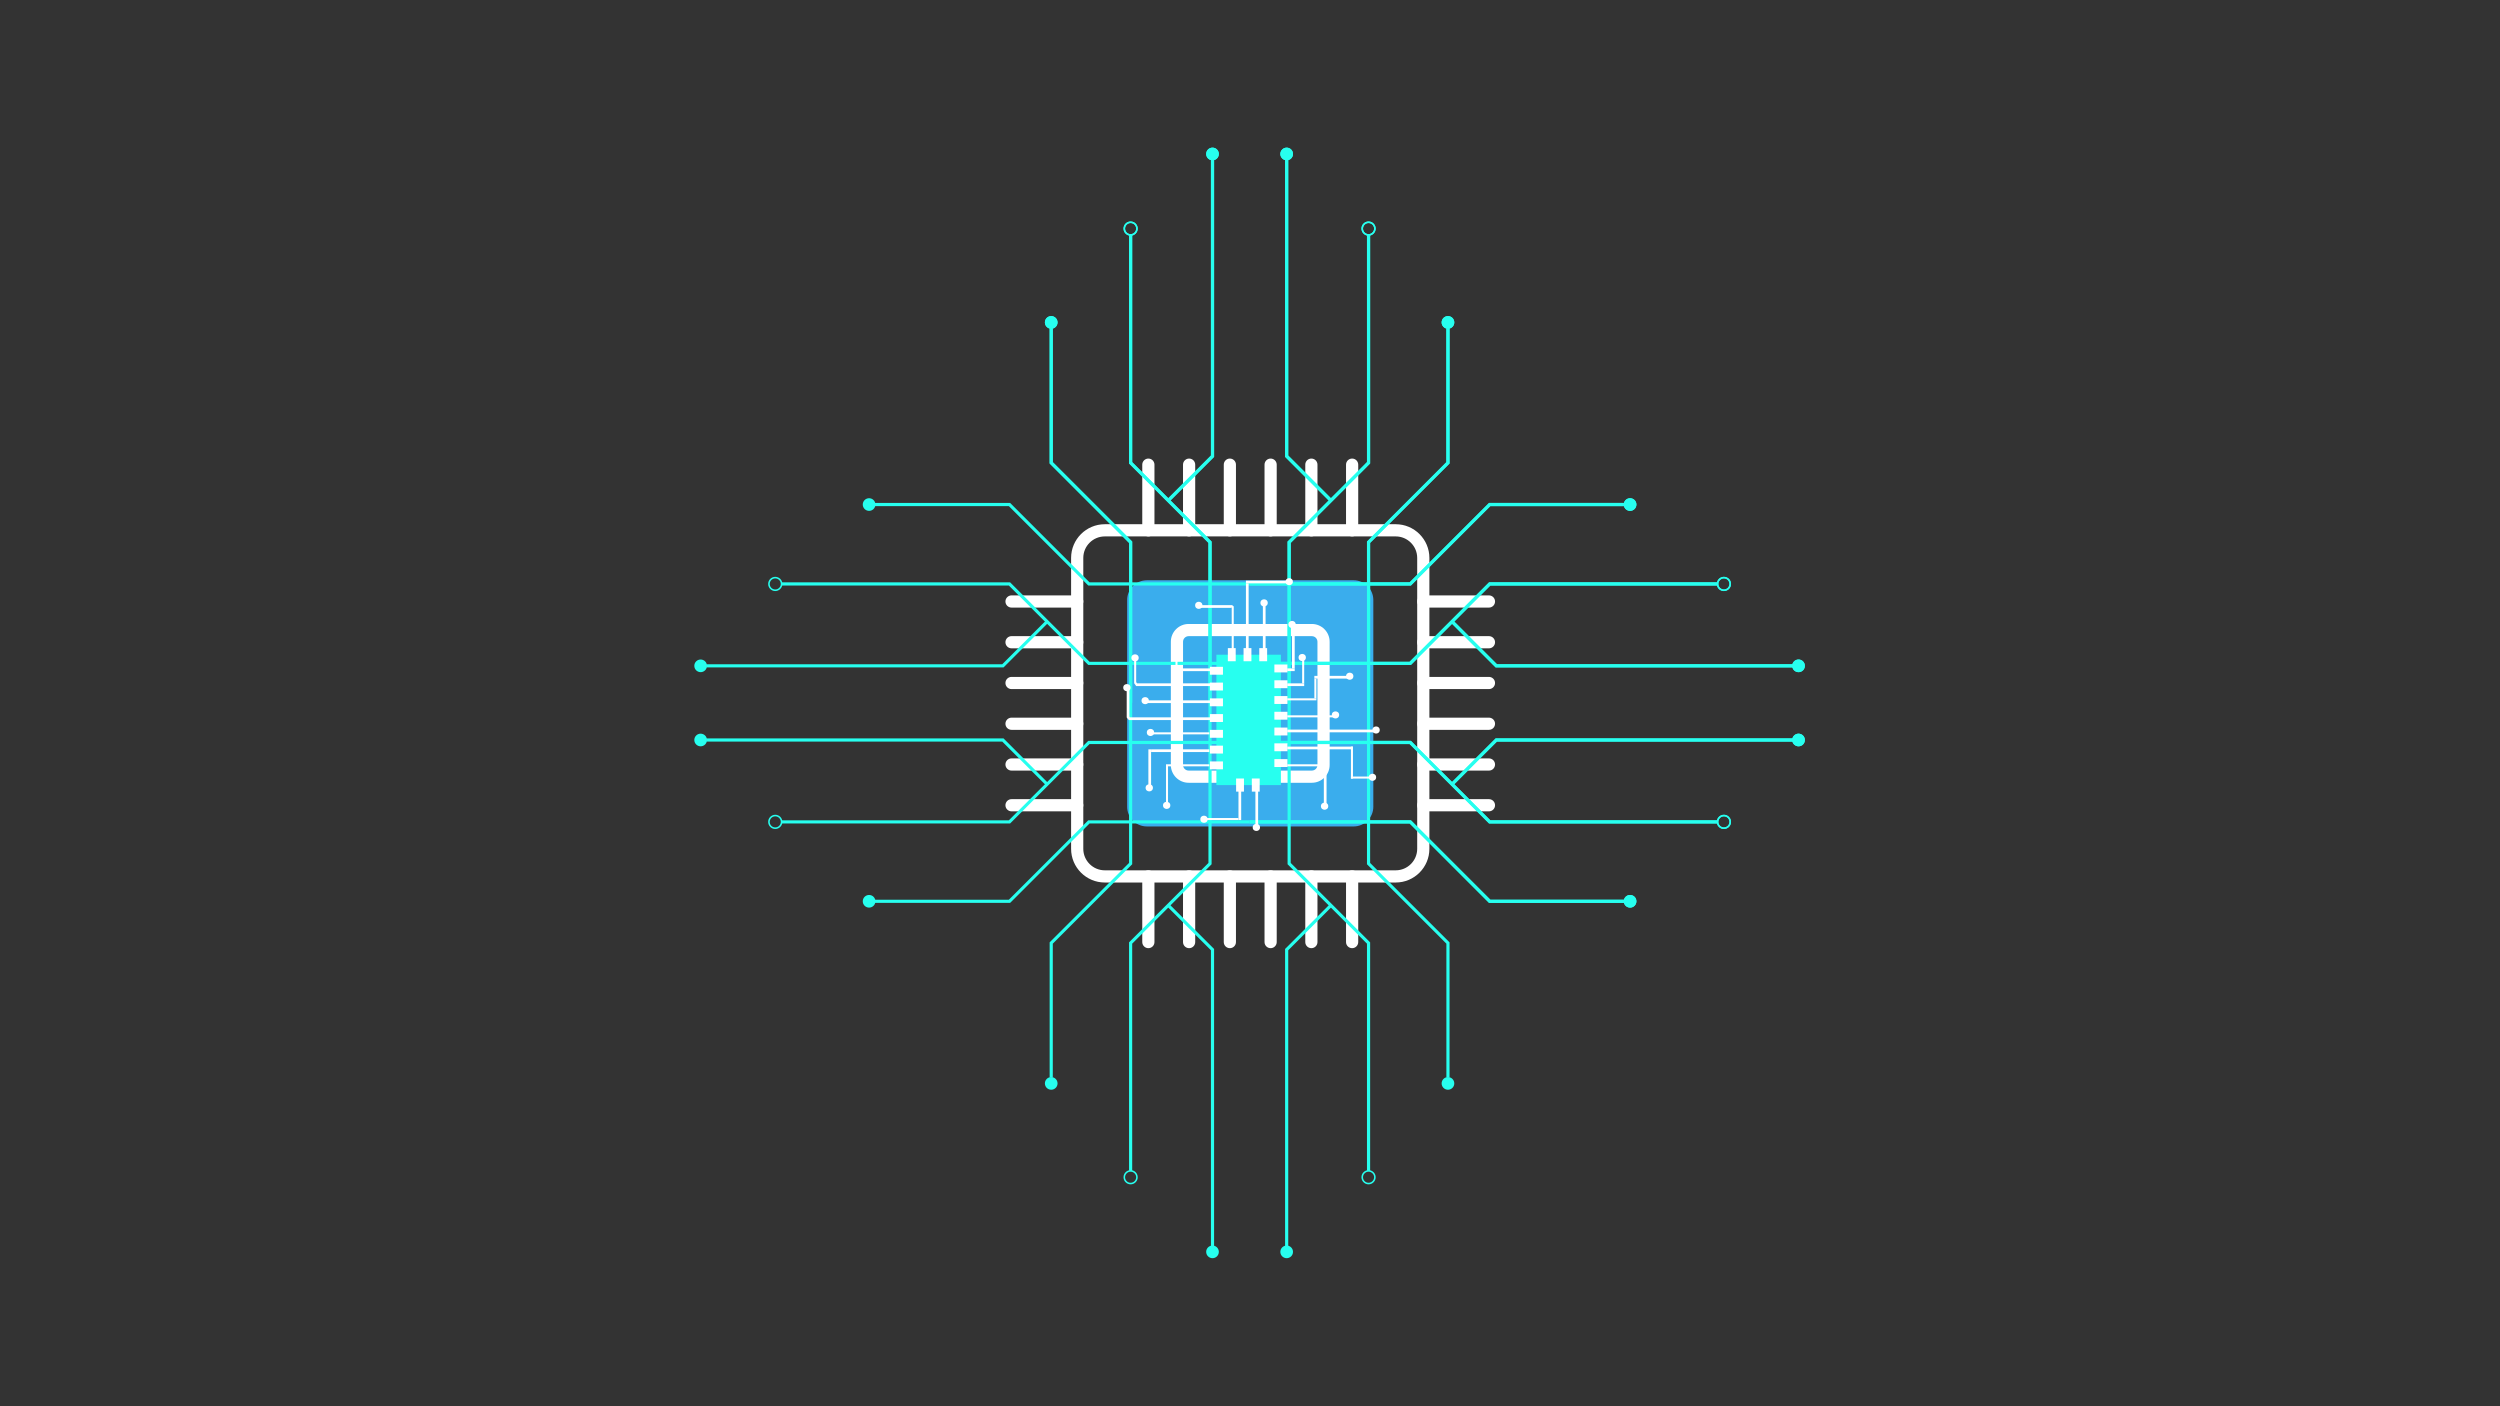 <svg xmlns="http://www.w3.org/2000/svg" xmlns:xlink="http://www.w3.org/1999/xlink" width="1920" zoomAndPan="magnify" viewBox="0 0 1440 810" height="1080" preserveAspectRatio="xMidYMid meet" version="1.0"><rect x="0" y="0" width="1440" height="810" fill="#333333" stroke="none"/><defs><clipPath id="98c9ec17f0"><path d="M 657 264.141 L 665 264.141 L 665 309 L 657 309 Z M 657 264.141 " clip-rule="nonzero"/></clipPath><clipPath id="d33a178a44"><path d="M 681 264.141 L 689 264.141 L 689 309 L 681 309 Z M 681 264.141 " clip-rule="nonzero"/></clipPath><clipPath id="a8846ef668"><path d="M 704 264.141 L 712 264.141 L 712 309 L 704 309 Z M 704 264.141 " clip-rule="nonzero"/></clipPath><clipPath id="ab5e8254bf"><path d="M 728 264.141 L 736 264.141 L 736 309 L 728 309 Z M 728 264.141 " clip-rule="nonzero"/></clipPath><clipPath id="58b3836a21"><path d="M 751 264.141 L 759 264.141 L 759 309 L 751 309 Z M 751 264.141 " clip-rule="nonzero"/></clipPath><clipPath id="163a9a764a"><path d="M 775 264.141 L 783 264.141 L 783 309 L 775 309 Z M 775 264.141 " clip-rule="nonzero"/></clipPath><clipPath id="f83c9448cb"><path d="M 816 342 L 861.141 342 L 861.141 350 L 816 350 Z M 816 342 " clip-rule="nonzero"/></clipPath><clipPath id="3478757738"><path d="M 816 366 L 861.141 366 L 861.141 374 L 816 374 Z M 816 366 " clip-rule="nonzero"/></clipPath><clipPath id="2de3493c46"><path d="M 816 389 L 861.141 389 L 861.141 397 L 816 397 Z M 816 389 " clip-rule="nonzero"/></clipPath><clipPath id="9733339182"><path d="M 816 413 L 861.141 413 L 861.141 421 L 816 421 Z M 816 413 " clip-rule="nonzero"/></clipPath><clipPath id="520f2aac0e"><path d="M 816 436 L 861.141 436 L 861.141 444 L 816 444 Z M 816 436 " clip-rule="nonzero"/></clipPath><clipPath id="e8eec730eb"><path d="M 816 460 L 861.141 460 L 861.141 468 L 816 468 Z M 816 460 " clip-rule="nonzero"/></clipPath><clipPath id="461ded4c81"><path d="M 775 501 L 783 501 L 783 546.141 L 775 546.141 Z M 775 501 " clip-rule="nonzero"/></clipPath><clipPath id="32f1df2329"><path d="M 751 501 L 759 501 L 759 546.141 L 751 546.141 Z M 751 501 " clip-rule="nonzero"/></clipPath><clipPath id="ddf28dbd4a"><path d="M 728 501 L 736 501 L 736 546.141 L 728 546.141 Z M 728 501 " clip-rule="nonzero"/></clipPath><clipPath id="6f3632b015"><path d="M 704 501 L 712 501 L 712 546.141 L 704 546.141 Z M 704 501 " clip-rule="nonzero"/></clipPath><clipPath id="dd4e5b79c5"><path d="M 681 501 L 689 501 L 689 546.141 L 681 546.141 Z M 681 501 " clip-rule="nonzero"/></clipPath><clipPath id="226b6498c9"><path d="M 657 501 L 665 501 L 665 546.141 L 657 546.141 Z M 657 501 " clip-rule="nonzero"/></clipPath><clipPath id="100ffdf275"><path d="M 579.141 460 L 624 460 L 624 468 L 579.141 468 Z M 579.141 460 " clip-rule="nonzero"/></clipPath><clipPath id="91561bc201"><path d="M 579.141 436 L 624 436 L 624 444 L 579.141 444 Z M 579.141 436 " clip-rule="nonzero"/></clipPath><clipPath id="22e6cb507e"><path d="M 579.141 413 L 624 413 L 624 421 L 579.141 421 Z M 579.141 413 " clip-rule="nonzero"/></clipPath><clipPath id="082a31cbea"><path d="M 579.141 389 L 624 389 L 624 397 L 579.141 397 Z M 579.141 389 " clip-rule="nonzero"/></clipPath><clipPath id="00ed6bc316"><path d="M 579.141 366 L 624 366 L 624 374 L 579.141 374 Z M 579.141 366 " clip-rule="nonzero"/></clipPath><clipPath id="2645f2e068"><path d="M 579.141 342 L 624 342 L 624 350 L 579.141 350 Z M 579.141 342 " clip-rule="nonzero"/></clipPath><clipPath id="acd833e925"><path d="M 737 717 L 745 717 L 745 724.727 L 737 724.727 Z M 737 717 " clip-rule="nonzero"/></clipPath><clipPath id="ea4342abba"><path d="M 694 717 L 703 717 L 703 724.727 L 694 724.727 Z M 694 717 " clip-rule="nonzero"/></clipPath><clipPath id="a0413635c1"><path d="M 1032 379 L 1039.727 379 L 1039.727 388 L 1032 388 Z M 1032 379 " clip-rule="nonzero"/></clipPath><clipPath id="a859f591e7"><path d="M 1032 422 L 1039.727 422 L 1039.727 430 L 1032 430 Z M 1032 422 " clip-rule="nonzero"/></clipPath><clipPath id="a14b5e9d33"><path d="M 399.977 422 L 408 422 L 408 430 L 399.977 430 Z M 399.977 422 " clip-rule="nonzero"/></clipPath><clipPath id="5ef12d2120"><path d="M 399.977 379 L 408 379 L 408 388 L 399.977 388 Z M 399.977 379 " clip-rule="nonzero"/></clipPath><clipPath id="ea5c44bfad"><path d="M 1032 379 L 1039.727 379 L 1039.727 388 L 1032 388 Z M 1032 379 " clip-rule="nonzero"/></clipPath><clipPath id="d96ee29ada"><path d="M 1032 422 L 1039.727 422 L 1039.727 430 L 1032 430 Z M 1032 422 " clip-rule="nonzero"/></clipPath><clipPath id="b8c49c5228"><path d="M 790 418 L 794.73 418 L 794.73 423 L 790 423 Z M 790 418 " clip-rule="nonzero"/></clipPath><clipPath id="ccfd8f971b"><path d="M 646.98 394 L 652 394 L 652 399 L 646.98 399 Z M 646.98 394 " clip-rule="nonzero"/></clipPath></defs><path fill="#ffffff" d="M 803.918 508.328 L 636.367 508.328 C 625.664 508.328 616.953 499.621 616.953 488.918 L 616.953 321.367 C 616.953 310.664 625.664 301.953 636.367 301.953 L 803.918 301.953 C 814.621 301.953 823.328 310.66 823.328 321.367 L 823.328 488.918 C 823.328 499.621 814.621 508.328 803.918 508.328 Z M 636.367 308.977 C 629.535 308.977 623.977 314.535 623.977 321.367 L 623.977 488.918 C 623.977 495.746 629.535 501.305 636.367 501.305 L 803.918 501.305 C 810.75 501.305 816.305 495.746 816.305 488.918 L 816.305 321.367 C 816.305 314.535 810.75 308.977 803.918 308.977 Z M 636.367 308.977 " fill-opacity="1" fill-rule="nonzero"/><path fill="#3aaded" d="M 779.727 476.035 L 660.559 476.035 C 654.336 476.035 649.246 470.945 649.246 464.727 L 649.246 345.559 C 649.246 339.336 654.336 334.246 660.559 334.246 L 779.727 334.246 C 785.945 334.246 791.035 339.336 791.035 345.559 L 791.035 464.727 C 791.035 470.945 785.945 476.035 779.727 476.035 Z M 779.727 476.035 " fill-opacity="1" fill-rule="nonzero"/><g clip-path="url(#98c9ec17f0)"><path fill="#ffffff" d="M 661.457 308.977 C 659.52 308.977 657.945 307.406 657.945 305.465 L 657.945 267.645 C 657.945 265.707 659.52 264.133 661.457 264.133 C 663.398 264.133 664.969 265.707 664.969 267.645 L 664.969 305.465 C 664.969 307.406 663.398 308.977 661.457 308.977 Z M 661.457 308.977 " fill-opacity="1" fill-rule="nonzero"/></g><g clip-path="url(#d33a178a44)"><path fill="#ffffff" d="M 684.93 308.977 C 682.992 308.977 681.418 307.406 681.418 305.465 L 681.418 267.645 C 681.418 265.707 682.992 264.133 684.93 264.133 C 686.871 264.133 688.441 265.707 688.441 267.645 L 688.441 305.465 C 688.441 307.406 686.871 308.977 684.93 308.977 Z M 684.93 308.977 " fill-opacity="1" fill-rule="nonzero"/></g><g clip-path="url(#a8846ef668)"><path fill="#ffffff" d="M 708.402 308.977 C 706.465 308.977 704.891 307.406 704.891 305.465 L 704.891 267.645 C 704.891 265.707 706.465 264.133 708.402 264.133 C 710.344 264.133 711.914 265.707 711.914 267.645 L 711.914 305.465 C 711.914 307.406 710.344 308.977 708.402 308.977 Z M 708.402 308.977 " fill-opacity="1" fill-rule="nonzero"/></g><g clip-path="url(#ab5e8254bf)"><path fill="#ffffff" d="M 731.879 308.977 C 729.938 308.977 728.367 307.406 728.367 305.465 L 728.367 267.645 C 728.367 265.707 729.938 264.133 731.879 264.133 C 733.816 264.133 735.391 265.707 735.391 267.645 L 735.391 305.465 C 735.391 307.406 733.816 308.977 731.879 308.977 Z M 731.879 308.977 " fill-opacity="1" fill-rule="nonzero"/></g><g clip-path="url(#58b3836a21)"><path fill="#ffffff" d="M 755.352 308.977 C 753.41 308.977 751.84 307.406 751.84 305.465 L 751.84 267.645 C 751.84 265.707 753.41 264.133 755.352 264.133 C 757.289 264.133 758.863 265.707 758.863 267.645 L 758.863 305.465 C 758.863 307.406 757.289 308.977 755.352 308.977 Z M 755.352 308.977 " fill-opacity="1" fill-rule="nonzero"/></g><g clip-path="url(#163a9a764a)"><path fill="#ffffff" d="M 778.824 308.977 C 776.887 308.977 775.312 307.406 775.312 305.465 L 775.312 267.645 C 775.312 265.707 776.887 264.133 778.824 264.133 C 780.766 264.133 782.336 265.707 782.336 267.645 L 782.336 305.465 C 782.336 307.406 780.766 308.977 778.824 308.977 Z M 778.824 308.977 " fill-opacity="1" fill-rule="nonzero"/></g><g clip-path="url(#f83c9448cb)"><path fill="#ffffff" d="M 857.637 349.969 L 819.816 349.969 C 817.879 349.969 816.305 348.398 816.305 346.457 C 816.305 344.52 817.879 342.945 819.816 342.945 L 857.637 342.945 C 859.578 342.945 861.148 344.52 861.148 346.457 C 861.148 348.398 859.578 349.969 857.637 349.969 Z M 857.637 349.969 " fill-opacity="1" fill-rule="nonzero"/></g><g clip-path="url(#3478757738)"><path fill="#ffffff" d="M 857.637 373.441 L 819.816 373.441 C 817.879 373.441 816.305 371.871 816.305 369.93 C 816.305 367.992 817.879 366.418 819.816 366.418 L 857.637 366.418 C 859.578 366.418 861.148 367.992 861.148 369.93 C 861.148 371.871 859.578 373.441 857.637 373.441 Z M 857.637 373.441 " fill-opacity="1" fill-rule="nonzero"/></g><g clip-path="url(#2de3493c46)"><path fill="#ffffff" d="M 857.637 396.918 L 819.816 396.918 C 817.879 396.918 816.305 395.344 816.305 393.406 C 816.305 391.465 817.879 389.895 819.816 389.895 L 857.637 389.895 C 859.578 389.895 861.148 391.465 861.148 393.406 C 861.148 395.344 859.578 396.918 857.637 396.918 Z M 857.637 396.918 " fill-opacity="1" fill-rule="nonzero"/></g><g clip-path="url(#9733339182)"><path fill="#ffffff" d="M 857.637 420.391 L 819.816 420.391 C 817.879 420.391 816.305 418.816 816.305 416.879 C 816.305 414.938 817.879 413.367 819.816 413.367 L 857.637 413.367 C 859.578 413.367 861.148 414.938 861.148 416.879 C 861.148 418.816 859.578 420.391 857.637 420.391 Z M 857.637 420.391 " fill-opacity="1" fill-rule="nonzero"/></g><g clip-path="url(#520f2aac0e)"><path fill="#ffffff" d="M 857.637 443.863 L 819.816 443.863 C 817.879 443.863 816.305 442.293 816.305 440.352 C 816.305 438.414 817.879 436.84 819.816 436.84 L 857.637 436.84 C 859.578 436.84 861.148 438.414 861.148 440.352 C 861.148 442.293 859.578 443.863 857.637 443.863 Z M 857.637 443.863 " fill-opacity="1" fill-rule="nonzero"/></g><g clip-path="url(#e8eec730eb)"><path fill="#ffffff" d="M 857.637 467.336 L 819.816 467.336 C 817.879 467.336 816.305 465.766 816.305 463.824 C 816.305 461.887 817.879 460.312 819.816 460.312 L 857.637 460.312 C 859.578 460.312 861.148 461.887 861.148 463.824 C 861.148 465.766 859.578 467.336 857.637 467.336 Z M 857.637 467.336 " fill-opacity="1" fill-rule="nonzero"/></g><g clip-path="url(#461ded4c81)"><path fill="#ffffff" d="M 778.824 546.148 C 776.887 546.148 775.312 544.578 775.312 542.637 L 775.312 504.816 C 775.312 502.879 776.887 501.305 778.824 501.305 C 780.766 501.305 782.336 502.879 782.336 504.816 L 782.336 542.637 C 782.336 544.578 780.766 546.148 778.824 546.148 Z M 778.824 546.148 " fill-opacity="1" fill-rule="nonzero"/></g><g clip-path="url(#32f1df2329)"><path fill="#ffffff" d="M 755.352 546.148 C 753.41 546.148 751.84 544.578 751.84 542.637 L 751.84 504.816 C 751.84 502.879 753.41 501.305 755.352 501.305 C 757.289 501.305 758.863 502.879 758.863 504.816 L 758.863 542.637 C 758.863 544.578 757.289 546.148 755.352 546.148 Z M 755.352 546.148 " fill-opacity="1" fill-rule="nonzero"/></g><g clip-path="url(#ddf28dbd4a)"><path fill="#ffffff" d="M 731.879 546.148 C 729.938 546.148 728.367 544.578 728.367 542.637 L 728.367 504.816 C 728.367 502.879 729.938 501.305 731.879 501.305 C 733.816 501.305 735.391 502.879 735.391 504.816 L 735.391 542.637 C 735.391 544.578 733.816 546.148 731.879 546.148 Z M 731.879 546.148 " fill-opacity="1" fill-rule="nonzero"/></g><g clip-path="url(#6f3632b015)"><path fill="#ffffff" d="M 708.402 546.148 C 706.465 546.148 704.891 544.578 704.891 542.637 L 704.891 504.816 C 704.891 502.879 706.465 501.305 708.402 501.305 C 710.344 501.305 711.914 502.879 711.914 504.816 L 711.914 542.637 C 711.914 544.578 710.344 546.148 708.402 546.148 Z M 708.402 546.148 " fill-opacity="1" fill-rule="nonzero"/></g><g clip-path="url(#dd4e5b79c5)"><path fill="#ffffff" d="M 684.93 546.148 C 682.992 546.148 681.418 544.578 681.418 542.637 L 681.418 504.816 C 681.418 502.879 682.992 501.305 684.93 501.305 C 686.871 501.305 688.441 502.879 688.441 504.816 L 688.441 542.637 C 688.441 544.578 686.871 546.148 684.93 546.148 Z M 684.93 546.148 " fill-opacity="1" fill-rule="nonzero"/></g><g clip-path="url(#226b6498c9)"><path fill="#ffffff" d="M 661.457 546.148 C 659.52 546.148 657.945 544.578 657.945 542.637 L 657.945 504.816 C 657.945 502.879 659.52 501.305 661.457 501.305 C 663.398 501.305 664.969 502.879 664.969 504.816 L 664.969 542.637 C 664.969 544.578 663.398 546.148 661.457 546.148 Z M 661.457 546.148 " fill-opacity="1" fill-rule="nonzero"/></g><g clip-path="url(#100ffdf275)"><path fill="#ffffff" d="M 620.465 467.336 L 582.645 467.336 C 580.707 467.336 579.133 465.766 579.133 463.824 C 579.133 461.887 580.707 460.312 582.645 460.312 L 620.465 460.312 C 622.406 460.312 623.977 461.887 623.977 463.824 C 623.977 465.766 622.406 467.336 620.465 467.336 Z M 620.465 467.336 " fill-opacity="1" fill-rule="nonzero"/></g><g clip-path="url(#91561bc201)"><path fill="#ffffff" d="M 620.465 443.863 L 582.645 443.863 C 580.707 443.863 579.133 442.293 579.133 440.352 C 579.133 438.414 580.707 436.84 582.645 436.84 L 620.465 436.84 C 622.406 436.84 623.977 438.414 623.977 440.352 C 623.977 442.293 622.406 443.863 620.465 443.863 Z M 620.465 443.863 " fill-opacity="1" fill-rule="nonzero"/></g><g clip-path="url(#22e6cb507e)"><path fill="#ffffff" d="M 620.465 420.391 L 582.645 420.391 C 580.707 420.391 579.133 418.816 579.133 416.879 C 579.133 414.938 580.707 413.367 582.645 413.367 L 620.465 413.367 C 622.406 413.367 623.977 414.938 623.977 416.879 C 623.977 418.816 622.406 420.391 620.465 420.391 Z M 620.465 420.391 " fill-opacity="1" fill-rule="nonzero"/></g><g clip-path="url(#082a31cbea)"><path fill="#ffffff" d="M 620.465 396.918 L 582.645 396.918 C 580.707 396.918 579.133 395.344 579.133 393.406 C 579.133 391.465 580.707 389.895 582.645 389.895 L 620.465 389.895 C 622.406 389.895 623.977 391.465 623.977 393.406 C 623.977 395.344 622.406 396.918 620.465 396.918 Z M 620.465 396.918 " fill-opacity="1" fill-rule="nonzero"/></g><g clip-path="url(#00ed6bc316)"><path fill="#ffffff" d="M 620.465 373.441 L 582.645 373.441 C 580.707 373.441 579.133 371.871 579.133 369.93 C 579.133 367.992 580.707 366.418 582.645 366.418 L 620.465 366.418 C 622.406 366.418 623.977 367.992 623.977 369.93 C 623.977 371.871 622.406 373.441 620.465 373.441 Z M 620.465 373.441 " fill-opacity="1" fill-rule="nonzero"/></g><g clip-path="url(#2645f2e068)"><path fill="#ffffff" d="M 620.465 349.969 L 582.645 349.969 C 580.707 349.969 579.133 348.398 579.133 346.457 C 579.133 344.52 580.707 342.945 582.645 342.945 L 620.465 342.945 C 622.406 342.945 623.977 344.52 623.977 346.457 C 623.977 348.398 622.406 349.969 620.465 349.969 Z M 620.465 349.969 " fill-opacity="1" fill-rule="nonzero"/></g><path fill="#ffffff" d="M 755.629 450.875 L 684.656 450.875 C 679.004 450.875 674.406 446.277 674.406 440.629 L 674.406 369.656 C 674.406 364.004 679.004 359.406 684.656 359.406 L 755.629 359.406 C 761.281 359.406 765.875 364.004 765.875 369.656 L 765.875 440.629 C 765.875 446.277 761.277 450.875 755.629 450.875 Z M 684.656 366.43 C 682.879 366.43 681.43 367.875 681.43 369.656 L 681.43 440.629 C 681.43 442.406 682.875 443.852 684.656 443.852 L 755.629 443.852 C 757.406 443.852 758.852 442.406 758.852 440.629 L 758.852 369.656 C 758.852 367.875 757.406 366.43 755.629 366.43 Z M 684.656 366.43 " fill-opacity="1" fill-rule="nonzero"/><path fill="#27ffef" d="M 652.145 404.875 L 650.324 404.875 L 650.324 312.699 L 604.59 266.961 L 604.59 189.094 L 606.406 189.094 L 606.406 266.207 L 652.145 311.945 Z M 652.145 404.875 " fill-opacity="1" fill-rule="nonzero"/><path fill="#27ffef" d="M 697.883 404.875 L 696.066 404.875 L 696.066 312.699 L 650.324 266.961 L 650.324 135.309 L 652.145 135.309 L 652.145 266.207 L 697.883 311.945 Z M 697.883 404.875 " fill-opacity="1" fill-rule="nonzero"/><path fill="#27ffef" d="M 673.559 288.906 L 672.273 287.621 L 697.496 262.402 L 697.496 91.895 L 699.316 91.895 L 699.316 263.152 Z M 673.559 288.906 " fill-opacity="1" fill-rule="nonzero"/><path fill="#27ffef" d="M 789.195 404.875 L 787.379 404.875 L 787.379 311.945 L 833.113 266.207 L 833.113 189.094 L 834.934 189.094 L 834.934 266.961 L 789.195 312.699 Z M 789.195 404.875 " fill-opacity="1" fill-rule="nonzero"/><path fill="#27ffef" d="M 743.461 404.875 L 741.641 404.875 L 741.641 311.945 L 787.379 266.207 L 787.379 135.309 L 789.195 135.309 L 789.195 266.961 L 743.461 312.699 Z M 743.461 404.875 " fill-opacity="1" fill-rule="nonzero"/><path fill="#27ffef" d="M 765.965 288.906 L 740.211 263.152 L 740.211 91.895 L 742.027 91.895 L 742.027 262.402 L 767.25 287.621 Z M 765.965 288.906 " fill-opacity="1" fill-rule="nonzero"/><path fill="#27ffef" d="M 609.145 185.707 C 609.145 186.191 609.051 186.656 608.867 187.102 C 608.684 187.551 608.418 187.945 608.078 188.285 C 607.734 188.629 607.34 188.891 606.895 189.074 C 606.449 189.262 605.984 189.355 605.5 189.355 C 605.016 189.355 604.551 189.262 604.105 189.078 C 603.656 188.891 603.262 188.629 602.922 188.285 C 602.578 187.945 602.316 187.551 602.133 187.102 C 601.945 186.656 601.855 186.191 601.855 185.707 C 601.855 185.227 601.945 184.762 602.133 184.312 C 602.316 183.867 602.578 183.473 602.922 183.133 C 603.262 182.789 603.656 182.527 604.105 182.34 C 604.551 182.156 605.016 182.062 605.5 182.062 C 605.984 182.062 606.449 182.156 606.895 182.34 C 607.34 182.527 607.734 182.789 608.078 183.133 C 608.418 183.473 608.684 183.867 608.867 184.312 C 609.051 184.762 609.145 185.227 609.145 185.707 Z M 609.145 185.707 " fill-opacity="1" fill-rule="nonzero"/><path fill="#27ffef" d="M 702.051 88.684 C 702.051 89.164 701.957 89.633 701.77 90.078 C 701.586 90.523 701.324 90.918 700.98 91.262 C 700.641 91.602 700.246 91.863 699.797 92.051 C 699.352 92.234 698.887 92.328 698.402 92.328 C 697.922 92.328 697.457 92.234 697.008 92.051 C 696.562 91.863 696.168 91.602 695.828 91.262 C 695.484 90.918 695.223 90.523 695.035 90.078 C 694.852 89.633 694.758 89.164 694.758 88.684 C 694.758 88.199 694.852 87.734 695.035 87.289 C 695.223 86.84 695.484 86.445 695.828 86.105 C 696.168 85.762 696.562 85.5 697.008 85.316 C 697.457 85.129 697.922 85.039 698.402 85.039 C 698.887 85.039 699.352 85.129 699.797 85.316 C 700.246 85.5 700.641 85.762 700.98 86.105 C 701.324 86.445 701.586 86.84 701.77 87.289 C 701.957 87.734 702.051 88.199 702.051 88.684 Z M 702.051 88.684 " fill-opacity="1" fill-rule="nonzero"/><path fill="#27ffef" d="M 744.766 88.684 C 744.766 89.164 744.672 89.633 744.488 90.078 C 744.301 90.523 744.039 90.918 743.695 91.262 C 743.355 91.602 742.961 91.863 742.516 92.051 C 742.066 92.234 741.602 92.328 741.121 92.328 C 740.637 92.328 740.172 92.234 739.723 92.051 C 739.277 91.863 738.883 91.602 738.543 91.262 C 738.199 90.918 737.938 90.523 737.75 90.078 C 737.566 89.633 737.473 89.164 737.473 88.684 C 737.473 88.199 737.566 87.734 737.75 87.289 C 737.938 86.84 738.199 86.445 738.543 86.105 C 738.883 85.762 739.277 85.5 739.723 85.316 C 740.172 85.129 740.637 85.039 741.121 85.039 C 741.602 85.039 742.066 85.129 742.516 85.316 C 742.961 85.5 743.355 85.762 743.695 86.105 C 744.039 86.445 744.301 86.84 744.488 87.289 C 744.672 87.734 744.766 88.199 744.766 88.684 Z M 744.766 88.684 " fill-opacity="1" fill-rule="nonzero"/><path fill="#27ffef" d="M 651.234 135.766 C 648.977 135.766 647.137 133.926 647.137 131.664 C 647.137 129.406 648.973 127.566 651.234 127.566 C 653.496 127.566 655.336 129.406 655.336 131.664 C 655.336 133.926 653.496 135.766 651.234 135.766 Z M 651.234 128.477 C 649.473 128.477 648.043 129.906 648.043 131.664 C 648.043 133.426 649.473 134.855 651.234 134.855 C 652.996 134.855 654.426 133.426 654.426 131.664 C 654.426 129.906 652.996 128.477 651.234 128.477 Z M 651.234 128.477 " fill-opacity="1" fill-rule="nonzero"/><path fill="#27ffef" d="M 788.285 135.766 C 786.027 135.766 784.188 133.926 784.188 131.664 C 784.188 129.406 786.027 127.566 788.285 127.566 C 790.547 127.566 792.387 129.406 792.387 131.664 C 792.387 133.926 790.547 135.766 788.285 135.766 Z M 788.285 128.477 C 786.527 128.477 785.098 129.906 785.098 131.664 C 785.098 133.426 786.527 134.855 788.285 134.855 C 790.047 134.855 791.477 133.426 791.477 131.664 C 791.477 129.906 790.047 128.477 788.285 128.477 Z M 788.285 128.477 " fill-opacity="1" fill-rule="nonzero"/><path fill="#27ffef" d="M 837.668 185.707 C 837.668 186.191 837.578 186.656 837.391 187.102 C 837.207 187.551 836.941 187.945 836.602 188.285 C 836.258 188.629 835.867 188.891 835.418 189.074 C 834.973 189.262 834.508 189.355 834.023 189.355 C 833.539 189.355 833.074 189.262 832.629 189.078 C 832.184 188.891 831.789 188.629 831.445 188.285 C 831.105 187.945 830.84 187.551 830.656 187.102 C 830.473 186.656 830.379 186.191 830.379 185.707 C 830.379 185.227 830.473 184.762 830.656 184.312 C 830.84 183.867 831.105 183.473 831.445 183.133 C 831.789 182.789 832.184 182.527 832.629 182.34 C 833.074 182.156 833.539 182.062 834.023 182.062 C 834.508 182.062 834.973 182.156 835.418 182.34 C 835.867 182.527 836.258 182.789 836.602 183.133 C 836.941 183.473 837.207 183.867 837.391 184.312 C 837.578 184.762 837.668 185.227 837.668 185.707 Z M 837.668 185.707 " fill-opacity="1" fill-rule="nonzero"/><path fill="#27ffef" d="M 787.379 404.875 L 789.199 404.875 L 789.199 497.055 L 834.934 542.793 L 834.934 620.66 L 833.117 620.66 L 833.117 543.547 L 787.379 497.809 Z M 787.379 404.875 " fill-opacity="1" fill-rule="nonzero"/><path fill="#27ffef" d="M 741.641 404.875 L 743.457 404.875 L 743.457 497.055 L 789.199 542.793 L 789.199 674.445 L 787.379 674.445 L 787.379 543.547 L 741.641 497.809 Z M 741.641 404.875 " fill-opacity="1" fill-rule="nonzero"/><path fill="#27ffef" d="M 765.965 520.844 L 767.25 522.133 L 742.027 547.352 L 742.027 717.859 L 740.207 717.859 L 740.207 546.598 Z M 765.965 520.844 " fill-opacity="1" fill-rule="nonzero"/><path fill="#27ffef" d="M 650.328 404.875 L 652.145 404.875 L 652.145 497.809 L 606.41 543.547 L 606.41 620.66 L 604.59 620.66 L 604.59 542.793 L 650.328 497.055 Z M 650.328 404.875 " fill-opacity="1" fill-rule="nonzero"/><path fill="#27ffef" d="M 696.062 404.875 L 697.883 404.875 L 697.883 497.809 L 652.145 543.547 L 652.145 674.445 L 650.328 674.445 L 650.328 542.793 L 696.062 497.055 Z M 696.062 404.875 " fill-opacity="1" fill-rule="nonzero"/><path fill="#27ffef" d="M 673.559 520.844 L 699.312 546.598 L 699.312 717.859 L 697.496 717.859 L 697.496 547.352 L 672.273 522.133 Z M 673.559 520.844 " fill-opacity="1" fill-rule="nonzero"/><path fill="#27ffef" d="M 837.668 624.043 C 837.668 624.527 837.578 624.992 837.391 625.438 C 837.207 625.887 836.941 626.277 836.602 626.621 C 836.258 626.961 835.867 627.227 835.418 627.41 C 834.973 627.598 834.508 627.688 834.023 627.688 C 833.539 627.688 833.074 627.598 832.629 627.41 C 832.184 627.227 831.789 626.961 831.445 626.621 C 831.105 626.277 830.84 625.887 830.656 625.438 C 830.473 624.992 830.379 624.527 830.379 624.043 C 830.379 623.559 830.473 623.094 830.656 622.648 C 830.84 622.203 831.105 621.809 831.445 621.465 C 831.789 621.125 832.184 620.859 832.629 620.676 C 833.074 620.492 833.539 620.398 834.023 620.398 C 834.508 620.398 834.973 620.492 835.418 620.676 C 835.867 620.859 836.258 621.125 836.602 621.465 C 836.941 621.809 837.207 622.203 837.391 622.648 C 837.578 623.094 837.668 623.559 837.668 624.043 Z M 837.668 624.043 " fill-opacity="1" fill-rule="nonzero"/><g clip-path="url(#acd833e925)"><path fill="#27ffef" d="M 744.766 721.07 C 744.766 721.555 744.672 722.02 744.488 722.465 C 744.301 722.914 744.039 723.309 743.695 723.648 C 743.355 723.992 742.961 724.254 742.516 724.438 C 742.066 724.625 741.602 724.715 741.121 724.715 C 740.637 724.715 740.172 724.625 739.723 724.438 C 739.277 724.254 738.883 723.992 738.543 723.648 C 738.199 723.309 737.938 722.914 737.75 722.465 C 737.566 722.02 737.473 721.555 737.473 721.07 C 737.473 720.59 737.566 720.125 737.75 719.676 C 737.938 719.23 738.199 718.836 738.543 718.492 C 738.883 718.152 739.277 717.891 739.723 717.703 C 740.172 717.52 740.637 717.426 741.121 717.426 C 741.602 717.426 742.066 717.52 742.516 717.703 C 742.961 717.891 743.355 718.152 743.695 718.492 C 744.039 718.836 744.301 719.23 744.488 719.676 C 744.672 720.125 744.766 720.59 744.766 721.07 Z M 744.766 721.07 " fill-opacity="1" fill-rule="nonzero"/></g><g clip-path="url(#ea4342abba)"><path fill="#27ffef" d="M 702.051 721.07 C 702.051 721.555 701.957 722.02 701.77 722.465 C 701.586 722.914 701.324 723.309 700.98 723.648 C 700.641 723.992 700.246 724.254 699.797 724.438 C 699.352 724.625 698.887 724.715 698.402 724.715 C 697.922 724.715 697.457 724.625 697.008 724.438 C 696.562 724.254 696.168 723.992 695.828 723.648 C 695.484 723.309 695.223 722.914 695.035 722.465 C 694.852 722.02 694.758 721.555 694.758 721.07 C 694.758 720.59 694.852 720.125 695.035 719.676 C 695.223 719.23 695.484 718.836 695.828 718.492 C 696.168 718.152 696.562 717.891 697.008 717.703 C 697.457 717.52 697.922 717.426 698.402 717.426 C 698.887 717.426 699.352 717.52 699.797 717.703 C 700.246 717.891 700.641 718.152 700.98 718.492 C 701.324 718.836 701.586 719.23 701.77 719.676 C 701.957 720.125 702.051 720.59 702.051 721.07 Z M 702.051 721.07 " fill-opacity="1" fill-rule="nonzero"/></g><path fill="#27ffef" d="M 788.289 673.988 C 790.547 673.988 792.387 675.828 792.387 678.09 C 792.387 680.348 790.547 682.188 788.289 682.188 C 786.027 682.188 784.188 680.348 784.188 678.09 C 784.188 675.828 786.027 673.988 788.289 673.988 Z M 788.289 681.277 C 790.047 681.277 791.48 679.848 791.48 678.086 C 791.48 676.328 790.047 674.895 788.289 674.895 C 786.527 674.895 785.098 676.328 785.098 678.086 C 785.098 679.848 786.527 681.277 788.289 681.277 Z M 788.289 681.277 " fill-opacity="1" fill-rule="nonzero"/><path fill="#27ffef" d="M 651.234 673.988 C 653.496 673.988 655.336 675.828 655.336 678.09 C 655.336 680.348 653.496 682.188 651.234 682.188 C 648.977 682.188 647.137 680.348 647.137 678.09 C 647.137 675.828 648.977 673.988 651.234 673.988 Z M 651.234 681.277 C 652.996 681.277 654.426 679.848 654.426 678.086 C 654.426 676.328 652.996 674.895 651.234 674.895 C 649.477 674.895 648.047 676.328 648.047 678.086 C 648.047 679.848 649.477 681.277 651.234 681.277 Z M 651.234 681.277 " fill-opacity="1" fill-rule="nonzero"/><path fill="#27ffef" d="M 609.145 624.043 C 609.145 624.527 609.051 624.992 608.867 625.438 C 608.684 625.887 608.418 626.277 608.078 626.621 C 607.734 626.961 607.34 627.227 606.895 627.41 C 606.449 627.598 605.984 627.688 605.5 627.688 C 605.016 627.688 604.551 627.598 604.105 627.41 C 603.656 627.227 603.262 626.961 602.922 626.621 C 602.578 626.277 602.316 625.887 602.133 625.438 C 601.945 624.992 601.855 624.527 601.855 624.043 C 601.855 623.559 601.945 623.094 602.133 622.648 C 602.316 622.203 602.578 621.809 602.922 621.465 C 603.262 621.125 603.656 620.859 604.105 620.676 C 604.551 620.492 605.016 620.398 605.5 620.398 C 605.984 620.398 606.449 620.492 606.895 620.676 C 607.34 620.859 607.734 621.125 608.078 621.465 C 608.418 621.809 608.684 622.203 608.867 622.648 C 609.051 623.094 609.145 623.559 609.145 624.043 Z M 609.145 624.043 " fill-opacity="1" fill-rule="nonzero"/><path fill="#27ffef" d="M 652.145 404.875 L 650.324 404.875 L 650.324 312.699 L 604.59 266.961 L 604.59 189.094 L 606.406 189.094 L 606.406 266.207 L 652.145 311.945 Z M 652.145 404.875 " fill-opacity="1" fill-rule="nonzero"/><path fill="#27ffef" d="M 697.883 404.875 L 696.066 404.875 L 696.066 312.699 L 650.324 266.961 L 650.324 135.309 L 652.145 135.309 L 652.145 266.207 L 697.883 311.945 Z M 697.883 404.875 " fill-opacity="1" fill-rule="nonzero"/><path fill="#27ffef" d="M 673.559 288.906 L 672.273 287.621 L 697.496 262.402 L 697.496 91.895 L 699.316 91.895 L 699.316 263.152 Z M 673.559 288.906 " fill-opacity="1" fill-rule="nonzero"/><path fill="#27ffef" d="M 789.195 404.875 L 787.379 404.875 L 787.379 311.945 L 833.113 266.207 L 833.113 189.094 L 834.934 189.094 L 834.934 266.961 L 789.195 312.699 Z M 789.195 404.875 " fill-opacity="1" fill-rule="nonzero"/><path fill="#27ffef" d="M 743.461 404.875 L 741.641 404.875 L 741.641 311.945 L 787.379 266.207 L 787.379 135.309 L 789.195 135.309 L 789.195 266.961 L 743.461 312.699 Z M 743.461 404.875 " fill-opacity="1" fill-rule="nonzero"/><path fill="#27ffef" d="M 765.965 288.906 L 740.211 263.152 L 740.211 91.895 L 742.027 91.895 L 742.027 262.402 L 767.25 287.621 Z M 765.965 288.906 " fill-opacity="1" fill-rule="nonzero"/><path fill="#27ffef" d="M 609.145 185.707 C 609.145 186.191 609.051 186.656 608.867 187.102 C 608.684 187.551 608.418 187.945 608.078 188.285 C 607.734 188.629 607.34 188.891 606.895 189.074 C 606.449 189.262 605.984 189.355 605.5 189.355 C 605.016 189.355 604.551 189.262 604.105 189.078 C 603.656 188.891 603.262 188.629 602.922 188.285 C 602.578 187.945 602.316 187.551 602.133 187.102 C 601.945 186.656 601.855 186.191 601.855 185.707 C 601.855 185.227 601.945 184.762 602.133 184.312 C 602.316 183.867 602.578 183.473 602.922 183.133 C 603.262 182.789 603.656 182.527 604.105 182.34 C 604.551 182.156 605.016 182.062 605.5 182.062 C 605.984 182.062 606.449 182.156 606.895 182.34 C 607.34 182.527 607.734 182.789 608.078 183.133 C 608.418 183.473 608.684 183.867 608.867 184.312 C 609.051 184.762 609.145 185.227 609.145 185.707 Z M 609.145 185.707 " fill-opacity="1" fill-rule="nonzero"/><path fill="#27ffef" d="M 702.051 88.684 C 702.051 89.164 701.957 89.633 701.77 90.078 C 701.586 90.523 701.324 90.918 700.98 91.262 C 700.641 91.602 700.246 91.863 699.797 92.051 C 699.352 92.234 698.887 92.328 698.402 92.328 C 697.922 92.328 697.457 92.234 697.008 92.051 C 696.562 91.863 696.168 91.602 695.828 91.262 C 695.484 90.918 695.223 90.523 695.035 90.078 C 694.852 89.633 694.758 89.164 694.758 88.684 C 694.758 88.199 694.852 87.734 695.035 87.289 C 695.223 86.84 695.484 86.445 695.828 86.105 C 696.168 85.762 696.562 85.5 697.008 85.316 C 697.457 85.129 697.922 85.039 698.402 85.039 C 698.887 85.039 699.352 85.129 699.797 85.316 C 700.246 85.5 700.641 85.762 700.98 86.105 C 701.324 86.445 701.586 86.84 701.77 87.289 C 701.957 87.734 702.051 88.199 702.051 88.684 Z M 702.051 88.684 " fill-opacity="1" fill-rule="nonzero"/><path fill="#27ffef" d="M 744.766 88.684 C 744.766 89.164 744.672 89.633 744.488 90.078 C 744.301 90.523 744.039 90.918 743.695 91.262 C 743.355 91.602 742.961 91.863 742.516 92.051 C 742.066 92.234 741.602 92.328 741.121 92.328 C 740.637 92.328 740.172 92.234 739.723 92.051 C 739.277 91.863 738.883 91.602 738.543 91.262 C 738.199 90.918 737.938 90.523 737.75 90.078 C 737.566 89.633 737.473 89.164 737.473 88.684 C 737.473 88.199 737.566 87.734 737.75 87.289 C 737.938 86.84 738.199 86.445 738.543 86.105 C 738.883 85.762 739.277 85.5 739.723 85.316 C 740.172 85.129 740.637 85.039 741.121 85.039 C 741.602 85.039 742.066 85.129 742.516 85.316 C 742.961 85.5 743.355 85.762 743.695 86.105 C 744.039 86.445 744.301 86.84 744.488 87.289 C 744.672 87.734 744.766 88.199 744.766 88.684 Z M 744.766 88.684 " fill-opacity="1" fill-rule="nonzero"/><path fill="#27ffef" d="M 651.234 135.766 C 648.977 135.766 647.137 133.926 647.137 131.664 C 647.137 129.406 648.973 127.566 651.234 127.566 C 653.496 127.566 655.336 129.406 655.336 131.664 C 655.336 133.926 653.496 135.766 651.234 135.766 Z M 651.234 128.477 C 649.473 128.477 648.043 129.906 648.043 131.664 C 648.043 133.426 649.473 134.855 651.234 134.855 C 652.996 134.855 654.426 133.426 654.426 131.664 C 654.426 129.906 652.996 128.477 651.234 128.477 Z M 651.234 128.477 " fill-opacity="1" fill-rule="nonzero"/><path fill="#27ffef" d="M 788.285 135.766 C 786.027 135.766 784.188 133.926 784.188 131.664 C 784.188 129.406 786.027 127.566 788.285 127.566 C 790.547 127.566 792.387 129.406 792.387 131.664 C 792.387 133.926 790.547 135.766 788.285 135.766 Z M 788.285 128.477 C 786.527 128.477 785.098 129.906 785.098 131.664 C 785.098 133.426 786.527 134.855 788.285 134.855 C 790.047 134.855 791.477 133.426 791.477 131.664 C 791.477 129.906 790.047 128.477 788.285 128.477 Z M 788.285 128.477 " fill-opacity="1" fill-rule="nonzero"/><path fill="#27ffef" d="M 837.668 185.707 C 837.668 186.191 837.578 186.656 837.391 187.102 C 837.207 187.551 836.941 187.945 836.602 188.285 C 836.258 188.629 835.867 188.891 835.418 189.074 C 834.973 189.262 834.508 189.355 834.023 189.355 C 833.539 189.355 833.074 189.262 832.629 189.078 C 832.184 188.891 831.789 188.629 831.445 188.285 C 831.105 187.945 830.84 187.551 830.656 187.102 C 830.473 186.656 830.379 186.191 830.379 185.707 C 830.379 185.227 830.473 184.762 830.656 184.312 C 830.84 183.867 831.105 183.473 831.445 183.133 C 831.789 182.789 832.184 182.527 832.629 182.34 C 833.074 182.156 833.539 182.062 834.023 182.062 C 834.508 182.062 834.973 182.156 835.418 182.34 C 835.867 182.527 836.258 182.789 836.602 183.133 C 836.941 183.473 837.207 183.867 837.391 184.312 C 837.578 184.762 837.668 185.227 837.668 185.707 Z M 837.668 185.707 " fill-opacity="1" fill-rule="nonzero"/><path fill="#27ffef" d="M 719.762 337.258 L 719.762 335.441 L 811.941 335.441 L 857.68 289.703 L 935.543 289.703 L 935.543 291.523 L 858.43 291.523 L 812.695 337.258 Z M 719.762 337.258 " fill-opacity="1" fill-rule="nonzero"/><path fill="#27ffef" d="M 719.762 383 L 719.762 381.18 L 811.941 381.18 L 857.68 335.441 L 989.328 335.441 L 989.328 337.258 L 858.43 337.258 L 812.695 383 Z M 719.762 383 " fill-opacity="1" fill-rule="nonzero"/><path fill="#27ffef" d="M 835.73 358.672 L 837.016 357.387 L 862.238 382.609 L 1032.742 382.609 L 1032.742 384.43 L 861.484 384.43 Z M 835.73 358.672 " fill-opacity="1" fill-rule="nonzero"/><path fill="#27ffef" d="M 719.762 474.312 L 719.762 472.496 L 812.695 472.496 L 858.43 518.23 L 935.543 518.23 L 935.543 520.051 L 857.68 520.051 L 811.941 474.312 Z M 719.762 474.312 " fill-opacity="1" fill-rule="nonzero"/><path fill="#27ffef" d="M 719.762 428.574 L 719.762 426.754 L 812.695 426.754 L 858.43 472.496 L 989.328 472.496 L 989.328 474.312 L 857.68 474.312 L 811.941 428.574 Z M 719.762 428.574 " fill-opacity="1" fill-rule="nonzero"/><path fill="#27ffef" d="M 835.73 451.078 L 861.484 425.324 L 1032.742 425.324 L 1032.742 427.145 L 862.238 427.145 L 837.016 452.363 Z M 835.73 451.078 " fill-opacity="1" fill-rule="nonzero"/><path fill="#27ffef" d="M 942.574 290.613 C 942.574 291.098 942.48 291.562 942.297 292.008 C 942.113 292.457 941.848 292.848 941.508 293.191 C 941.164 293.531 940.77 293.797 940.324 293.98 C 939.879 294.168 939.414 294.258 938.93 294.258 C 938.445 294.258 937.98 294.168 937.535 293.98 C 937.086 293.797 936.695 293.531 936.352 293.191 C 936.012 292.848 935.746 292.457 935.562 292.008 C 935.375 291.562 935.285 291.098 935.285 290.613 C 935.285 290.129 935.375 289.664 935.562 289.219 C 935.746 288.773 936.012 288.379 936.352 288.035 C 936.695 287.695 937.086 287.43 937.535 287.246 C 937.98 287.062 938.445 286.969 938.93 286.969 C 939.414 286.969 939.879 287.062 940.324 287.246 C 940.77 287.43 941.164 287.695 941.508 288.035 C 941.848 288.379 942.113 288.773 942.297 289.219 C 942.48 289.664 942.574 290.129 942.574 290.613 Z M 942.574 290.613 " fill-opacity="1" fill-rule="nonzero"/><g clip-path="url(#a0413635c1)"><path fill="#27ffef" d="M 1039.602 383.52 C 1039.602 384.004 1039.508 384.469 1039.324 384.914 C 1039.141 385.363 1038.875 385.754 1038.535 386.098 C 1038.191 386.438 1037.797 386.703 1037.352 386.887 C 1036.906 387.074 1036.441 387.164 1035.957 387.164 C 1035.473 387.164 1035.008 387.074 1034.562 386.887 C 1034.117 386.703 1033.723 386.438 1033.379 386.098 C 1033.039 385.754 1032.773 385.363 1032.59 384.914 C 1032.402 384.469 1032.312 384.004 1032.312 383.52 C 1032.312 383.035 1032.402 382.57 1032.59 382.125 C 1032.773 381.68 1033.039 381.285 1033.379 380.941 C 1033.723 380.602 1034.117 380.336 1034.562 380.152 C 1035.008 379.969 1035.473 379.875 1035.957 379.875 C 1036.441 379.875 1036.906 379.969 1037.352 380.152 C 1037.797 380.336 1038.191 380.602 1038.535 380.941 C 1038.875 381.285 1039.141 381.68 1039.324 382.125 C 1039.508 382.57 1039.602 383.035 1039.602 383.52 Z M 1039.602 383.52 " fill-opacity="1" fill-rule="nonzero"/></g><g clip-path="url(#a859f591e7)"><path fill="#27ffef" d="M 1039.602 426.234 C 1039.602 426.719 1039.508 427.184 1039.324 427.629 C 1039.141 428.074 1038.875 428.469 1038.535 428.812 C 1038.191 429.152 1037.797 429.418 1037.352 429.602 C 1036.906 429.785 1036.441 429.879 1035.957 429.879 C 1035.473 429.879 1035.008 429.785 1034.562 429.602 C 1034.117 429.418 1033.723 429.152 1033.379 428.812 C 1033.039 428.469 1032.773 428.074 1032.59 427.629 C 1032.402 427.184 1032.312 426.719 1032.312 426.234 C 1032.312 425.75 1032.402 425.285 1032.59 424.84 C 1032.773 424.391 1033.039 424 1033.379 423.656 C 1033.723 423.316 1034.117 423.051 1034.562 422.867 C 1035.008 422.68 1035.473 422.59 1035.957 422.59 C 1036.441 422.59 1036.906 422.68 1037.352 422.867 C 1037.797 423.051 1038.191 423.316 1038.535 423.656 C 1038.875 424 1039.141 424.391 1039.324 424.84 C 1039.508 425.285 1039.602 425.75 1039.602 426.234 Z M 1039.602 426.234 " fill-opacity="1" fill-rule="nonzero"/></g><path fill="#27ffef" d="M 988.871 336.352 C 988.871 334.09 990.711 332.25 992.973 332.25 C 995.23 332.25 997.07 334.09 997.07 336.352 C 997.07 338.613 995.23 340.453 992.973 340.453 C 990.711 340.453 988.871 338.613 988.871 336.352 Z M 996.164 336.352 C 996.164 334.59 994.73 333.16 992.973 333.16 C 991.211 333.16 989.781 334.59 989.781 336.352 C 989.781 338.109 991.211 339.543 992.973 339.543 C 994.73 339.543 996.164 338.109 996.164 336.352 Z M 996.164 336.352 " fill-opacity="1" fill-rule="nonzero"/><path fill="#27ffef" d="M 988.871 473.402 C 988.871 471.145 990.711 469.305 992.973 469.305 C 995.23 469.305 997.07 471.145 997.07 473.402 C 997.07 475.664 995.23 477.504 992.973 477.504 C 990.711 477.504 988.871 475.664 988.871 473.402 Z M 996.164 473.402 C 996.164 471.645 994.73 470.211 992.973 470.211 C 991.211 470.211 989.781 471.645 989.781 473.402 C 989.781 475.164 991.211 476.594 992.973 476.594 C 994.73 476.594 996.164 475.16 996.164 473.402 Z M 996.164 473.402 " fill-opacity="1" fill-rule="nonzero"/><path fill="#27ffef" d="M 942.574 519.141 C 942.574 519.625 942.48 520.09 942.297 520.535 C 942.113 520.98 941.848 521.375 941.508 521.719 C 941.164 522.059 940.77 522.324 940.324 522.508 C 939.879 522.691 939.414 522.785 938.93 522.785 C 938.445 522.785 937.98 522.691 937.535 522.508 C 937.086 522.324 936.695 522.059 936.352 521.719 C 936.012 521.375 935.746 520.98 935.562 520.535 C 935.375 520.09 935.285 519.625 935.285 519.141 C 935.285 518.656 935.375 518.191 935.562 517.746 C 935.746 517.297 936.012 516.906 936.352 516.562 C 936.695 516.223 937.086 515.957 937.535 515.773 C 937.98 515.586 938.445 515.496 938.93 515.496 C 939.414 515.496 939.879 515.586 940.324 515.773 C 940.77 515.957 941.164 516.223 941.508 516.562 C 941.848 516.906 942.113 517.297 942.297 517.746 C 942.48 518.191 942.574 518.656 942.574 519.141 Z M 942.574 519.141 " fill-opacity="1" fill-rule="nonzero"/><path fill="#27ffef" d="M 719.762 472.496 L 719.762 474.312 L 627.582 474.312 L 581.844 520.051 L 503.98 520.051 L 503.98 518.23 L 581.094 518.23 L 626.828 472.496 Z M 719.762 472.496 " fill-opacity="1" fill-rule="nonzero"/><path fill="#27ffef" d="M 719.762 426.754 L 719.762 428.574 L 627.582 428.574 L 581.844 474.312 L 450.195 474.312 L 450.195 472.496 L 581.094 472.496 L 626.828 426.754 Z M 719.762 426.754 " fill-opacity="1" fill-rule="nonzero"/><path fill="#27ffef" d="M 603.793 451.082 L 602.508 452.367 L 577.285 427.145 L 406.781 427.145 L 406.781 425.324 L 578.039 425.324 Z M 603.793 451.082 " fill-opacity="1" fill-rule="nonzero"/><path fill="#27ffef" d="M 719.762 335.441 L 719.762 337.258 L 626.828 337.258 L 581.094 291.523 L 503.98 291.523 L 503.98 289.703 L 581.844 289.703 L 627.582 335.441 Z M 719.762 335.441 " fill-opacity="1" fill-rule="nonzero"/><path fill="#27ffef" d="M 719.762 381.18 L 719.762 382.996 L 626.828 382.996 L 581.094 337.258 L 450.195 337.258 L 450.195 335.441 L 581.844 335.441 L 627.582 381.18 Z M 719.762 381.18 " fill-opacity="1" fill-rule="nonzero"/><path fill="#27ffef" d="M 603.793 358.672 L 578.039 384.426 L 406.781 384.426 L 406.781 382.609 L 577.285 382.609 L 602.508 357.387 Z M 603.793 358.672 " fill-opacity="1" fill-rule="nonzero"/><path fill="#27ffef" d="M 504.238 519.141 C 504.238 519.625 504.148 520.09 503.961 520.535 C 503.777 520.98 503.512 521.375 503.172 521.719 C 502.828 522.059 502.434 522.324 501.988 522.508 C 501.543 522.691 501.078 522.785 500.594 522.785 C 500.109 522.785 499.645 522.691 499.199 522.508 C 498.754 522.324 498.359 522.059 498.016 521.719 C 497.676 521.375 497.41 520.98 497.227 520.535 C 497.043 520.09 496.949 519.625 496.949 519.141 C 496.949 518.656 497.043 518.191 497.227 517.746 C 497.41 517.297 497.676 516.906 498.016 516.562 C 498.359 516.223 498.754 515.957 499.199 515.773 C 499.645 515.586 500.109 515.496 500.594 515.496 C 501.078 515.496 501.543 515.586 501.988 515.773 C 502.434 515.957 502.828 516.223 503.172 516.562 C 503.512 516.906 503.777 517.297 503.961 517.746 C 504.148 518.191 504.238 518.656 504.238 519.141 Z M 504.238 519.141 " fill-opacity="1" fill-rule="nonzero"/><g clip-path="url(#a14b5e9d33)"><path fill="#27ffef" d="M 407.211 426.234 C 407.211 426.719 407.117 427.184 406.934 427.629 C 406.75 428.074 406.484 428.469 406.145 428.812 C 405.801 429.152 405.406 429.418 404.961 429.602 C 404.516 429.785 404.051 429.879 403.566 429.879 C 403.082 429.879 402.617 429.785 402.172 429.602 C 401.727 429.418 401.332 429.152 400.988 428.812 C 400.648 428.469 400.383 428.074 400.199 427.629 C 400.012 427.184 399.922 426.719 399.922 426.234 C 399.922 425.75 400.012 425.285 400.199 424.84 C 400.383 424.391 400.648 424 400.988 423.656 C 401.332 423.316 401.727 423.051 402.172 422.867 C 402.617 422.68 403.082 422.59 403.566 422.59 C 404.051 422.59 404.516 422.68 404.961 422.867 C 405.406 423.051 405.801 423.316 406.145 423.656 C 406.484 424 406.75 424.391 406.934 424.84 C 407.117 425.285 407.211 425.75 407.211 426.234 Z M 407.211 426.234 " fill-opacity="1" fill-rule="nonzero"/></g><g clip-path="url(#5ef12d2120)"><path fill="#27ffef" d="M 407.211 383.52 C 407.211 384.004 407.117 384.469 406.934 384.914 C 406.75 385.363 406.484 385.754 406.145 386.098 C 405.801 386.438 405.406 386.703 404.961 386.887 C 404.516 387.074 404.051 387.164 403.566 387.164 C 403.082 387.164 402.617 387.074 402.172 386.887 C 401.727 386.703 401.332 386.438 400.988 386.098 C 400.648 385.754 400.383 385.363 400.199 384.914 C 400.012 384.469 399.922 384.004 399.922 383.52 C 399.922 383.035 400.012 382.57 400.199 382.125 C 400.383 381.68 400.648 381.285 400.988 380.941 C 401.332 380.602 401.727 380.336 402.172 380.152 C 402.617 379.969 403.082 379.875 403.566 379.875 C 404.051 379.875 404.516 379.969 404.961 380.152 C 405.406 380.336 405.801 380.602 406.145 380.941 C 406.484 381.285 406.75 381.68 406.934 382.125 C 407.117 382.57 407.211 383.035 407.211 383.52 Z M 407.211 383.52 " fill-opacity="1" fill-rule="nonzero"/></g><path fill="#27ffef" d="M 450.648 473.402 C 450.648 475.664 448.809 477.504 446.551 477.504 C 444.289 477.504 442.453 475.664 442.453 473.402 C 442.453 471.141 444.289 469.301 446.551 469.301 C 448.809 469.301 450.648 471.141 450.648 473.402 Z M 443.359 473.402 C 443.359 475.164 444.789 476.594 446.551 476.594 C 448.309 476.594 449.742 475.164 449.742 473.402 C 449.742 471.645 448.309 470.211 446.551 470.211 C 444.789 470.211 443.359 471.645 443.359 473.402 Z M 443.359 473.402 " fill-opacity="1" fill-rule="nonzero"/><path fill="#27ffef" d="M 450.648 336.352 C 450.648 338.609 448.809 340.449 446.551 340.449 C 444.289 340.449 442.453 338.609 442.453 336.352 C 442.453 334.09 444.289 332.25 446.551 332.25 C 448.809 332.25 450.648 334.09 450.648 336.352 Z M 443.359 336.352 C 443.359 338.109 444.789 339.543 446.551 339.543 C 448.309 339.543 449.742 338.109 449.742 336.352 C 449.742 334.59 448.309 333.16 446.551 333.16 C 444.789 333.16 443.359 334.59 443.359 336.352 Z M 443.359 336.352 " fill-opacity="1" fill-rule="nonzero"/><path fill="#27ffef" d="M 504.238 290.613 C 504.238 291.098 504.148 291.562 503.961 292.008 C 503.777 292.457 503.512 292.848 503.172 293.191 C 502.828 293.531 502.434 293.797 501.988 293.98 C 501.543 294.168 501.078 294.258 500.594 294.258 C 500.109 294.258 499.645 294.168 499.199 293.98 C 498.754 293.797 498.359 293.531 498.016 293.191 C 497.676 292.848 497.41 292.457 497.227 292.008 C 497.043 291.562 496.949 291.098 496.949 290.613 C 496.949 290.129 497.043 289.664 497.227 289.219 C 497.41 288.773 497.676 288.379 498.016 288.035 C 498.359 287.695 498.754 287.43 499.199 287.246 C 499.645 287.062 500.109 286.969 500.594 286.969 C 501.078 286.969 501.543 287.062 501.988 287.246 C 502.434 287.43 502.828 287.695 503.172 288.035 C 503.512 288.379 503.777 288.773 503.961 289.219 C 504.148 289.664 504.238 290.129 504.238 290.613 Z M 504.238 290.613 " fill-opacity="1" fill-rule="nonzero"/><path fill="#27ffef" d="M 719.762 337.258 L 719.762 335.441 L 811.941 335.441 L 857.68 289.703 L 935.543 289.703 L 935.543 291.523 L 858.43 291.523 L 812.695 337.258 Z M 719.762 337.258 " fill-opacity="1" fill-rule="nonzero"/><path fill="#27ffef" d="M 719.762 383 L 719.762 381.18 L 811.941 381.18 L 857.68 335.441 L 989.328 335.441 L 989.328 337.258 L 858.43 337.258 L 812.695 383 Z M 719.762 383 " fill-opacity="1" fill-rule="nonzero"/><path fill="#27ffef" d="M 835.73 358.672 L 837.016 357.387 L 862.238 382.609 L 1032.742 382.609 L 1032.742 384.43 L 861.484 384.43 Z M 835.73 358.672 " fill-opacity="1" fill-rule="nonzero"/><path fill="#27ffef" d="M 719.762 474.312 L 719.762 472.496 L 812.695 472.496 L 858.43 518.23 L 935.543 518.23 L 935.543 520.051 L 857.68 520.051 L 811.941 474.312 Z M 719.762 474.312 " fill-opacity="1" fill-rule="nonzero"/><path fill="#27ffef" d="M 719.762 428.574 L 719.762 426.754 L 812.695 426.754 L 858.43 472.496 L 989.328 472.496 L 989.328 474.312 L 857.68 474.312 L 811.941 428.574 Z M 719.762 428.574 " fill-opacity="1" fill-rule="nonzero"/><path fill="#27ffef" d="M 835.73 451.078 L 861.484 425.324 L 1032.742 425.324 L 1032.742 427.145 L 862.238 427.145 L 837.016 452.363 Z M 835.73 451.078 " fill-opacity="1" fill-rule="nonzero"/><path fill="#27ffef" d="M 942.574 290.613 C 942.574 291.098 942.48 291.562 942.297 292.008 C 942.113 292.457 941.848 292.848 941.508 293.191 C 941.164 293.531 940.77 293.797 940.324 293.98 C 939.879 294.168 939.414 294.258 938.93 294.258 C 938.445 294.258 937.98 294.168 937.535 293.98 C 937.086 293.797 936.695 293.531 936.352 293.191 C 936.012 292.848 935.746 292.457 935.562 292.008 C 935.375 291.562 935.285 291.098 935.285 290.613 C 935.285 290.129 935.375 289.664 935.562 289.219 C 935.746 288.773 936.012 288.379 936.352 288.035 C 936.695 287.695 937.086 287.43 937.535 287.246 C 937.98 287.062 938.445 286.969 938.93 286.969 C 939.414 286.969 939.879 287.062 940.324 287.246 C 940.77 287.43 941.164 287.695 941.508 288.035 C 941.848 288.379 942.113 288.773 942.297 289.219 C 942.48 289.664 942.574 290.129 942.574 290.613 Z M 942.574 290.613 " fill-opacity="1" fill-rule="nonzero"/><g clip-path="url(#ea5c44bfad)"><path fill="#27ffef" d="M 1039.602 383.52 C 1039.602 384.004 1039.508 384.469 1039.324 384.914 C 1039.141 385.363 1038.875 385.754 1038.535 386.098 C 1038.191 386.438 1037.797 386.703 1037.352 386.887 C 1036.906 387.074 1036.441 387.164 1035.957 387.164 C 1035.473 387.164 1035.008 387.074 1034.562 386.887 C 1034.117 386.703 1033.723 386.438 1033.379 386.098 C 1033.039 385.754 1032.773 385.363 1032.59 384.914 C 1032.402 384.469 1032.312 384.004 1032.312 383.52 C 1032.312 383.035 1032.402 382.57 1032.59 382.125 C 1032.773 381.68 1033.039 381.285 1033.379 380.941 C 1033.723 380.602 1034.117 380.336 1034.562 380.152 C 1035.008 379.969 1035.473 379.875 1035.957 379.875 C 1036.441 379.875 1036.906 379.969 1037.352 380.152 C 1037.797 380.336 1038.191 380.602 1038.535 380.941 C 1038.875 381.285 1039.141 381.68 1039.324 382.125 C 1039.508 382.57 1039.602 383.035 1039.602 383.52 Z M 1039.602 383.52 " fill-opacity="1" fill-rule="nonzero"/></g><g clip-path="url(#d96ee29ada)"><path fill="#27ffef" d="M 1039.602 426.234 C 1039.602 426.719 1039.508 427.184 1039.324 427.629 C 1039.141 428.074 1038.875 428.469 1038.535 428.812 C 1038.191 429.152 1037.797 429.418 1037.352 429.602 C 1036.906 429.785 1036.441 429.879 1035.957 429.879 C 1035.473 429.879 1035.008 429.785 1034.562 429.602 C 1034.117 429.418 1033.723 429.152 1033.379 428.812 C 1033.039 428.469 1032.773 428.074 1032.59 427.629 C 1032.402 427.184 1032.312 426.719 1032.312 426.234 C 1032.312 425.75 1032.402 425.285 1032.59 424.84 C 1032.773 424.391 1033.039 424 1033.379 423.656 C 1033.723 423.316 1034.117 423.051 1034.562 422.867 C 1035.008 422.68 1035.473 422.59 1035.957 422.59 C 1036.441 422.59 1036.906 422.68 1037.352 422.867 C 1037.797 423.051 1038.191 423.316 1038.535 423.656 C 1038.875 424 1039.141 424.391 1039.324 424.84 C 1039.508 425.285 1039.602 425.75 1039.602 426.234 Z M 1039.602 426.234 " fill-opacity="1" fill-rule="nonzero"/></g><path fill="#27ffef" d="M 988.871 336.352 C 988.871 334.09 990.711 332.25 992.973 332.25 C 995.23 332.25 997.07 334.09 997.07 336.352 C 997.07 338.613 995.23 340.453 992.973 340.453 C 990.711 340.453 988.871 338.613 988.871 336.352 Z M 996.164 336.352 C 996.164 334.59 994.73 333.16 992.973 333.16 C 991.211 333.16 989.781 334.59 989.781 336.352 C 989.781 338.109 991.211 339.543 992.973 339.543 C 994.73 339.543 996.164 338.109 996.164 336.352 Z M 996.164 336.352 " fill-opacity="1" fill-rule="nonzero"/><path fill="#27ffef" d="M 988.871 473.402 C 988.871 471.145 990.711 469.305 992.973 469.305 C 995.23 469.305 997.07 471.145 997.07 473.402 C 997.07 475.664 995.23 477.504 992.973 477.504 C 990.711 477.504 988.871 475.664 988.871 473.402 Z M 996.164 473.402 C 996.164 471.645 994.73 470.211 992.973 470.211 C 991.211 470.211 989.781 471.645 989.781 473.402 C 989.781 475.164 991.211 476.594 992.973 476.594 C 994.73 476.594 996.164 475.16 996.164 473.402 Z M 996.164 473.402 " fill-opacity="1" fill-rule="nonzero"/><path fill="#27ffef" d="M 942.574 519.141 C 942.574 519.625 942.48 520.09 942.297 520.535 C 942.113 520.98 941.848 521.375 941.508 521.719 C 941.164 522.059 940.77 522.324 940.324 522.508 C 939.879 522.691 939.414 522.785 938.93 522.785 C 938.445 522.785 937.98 522.691 937.535 522.508 C 937.086 522.324 936.695 522.059 936.352 521.719 C 936.012 521.375 935.746 520.98 935.562 520.535 C 935.375 520.09 935.285 519.625 935.285 519.141 C 935.285 518.656 935.375 518.191 935.562 517.746 C 935.746 517.297 936.012 516.906 936.352 516.562 C 936.695 516.223 937.086 515.957 937.535 515.773 C 937.98 515.586 938.445 515.496 938.93 515.496 C 939.414 515.496 939.879 515.586 940.324 515.773 C 940.77 515.957 941.164 516.223 941.508 516.562 C 941.848 516.906 942.113 517.297 942.297 517.746 C 942.48 518.191 942.574 518.656 942.574 519.141 Z M 942.574 519.141 " fill-opacity="1" fill-rule="nonzero"/><path fill="#27ffef" d="M 737.789 377.113 L 737.789 452.219 L 700.641 452.219 L 700.641 377.113 Z M 737.789 377.113 " fill-opacity="1" fill-rule="nonzero"/><path fill="#ffffff" d="M 696.898 443.129 L 696.898 438.586 L 704.426 438.586 L 704.426 443.129 Z M 696.898 434.043 L 696.898 429.496 L 704.426 429.496 L 704.426 434.043 Z M 696.898 424.953 L 696.898 420.406 L 704.426 420.406 L 704.426 424.953 Z M 696.898 415.863 L 696.898 411.316 L 704.426 411.316 L 704.426 415.863 Z M 696.898 406.812 L 696.898 402.266 L 704.426 402.266 L 704.426 406.812 Z M 696.898 397.723 L 696.898 393.176 L 704.426 393.176 L 704.426 397.723 Z M 696.898 388.633 L 696.898 384.086 L 704.426 384.086 L 704.426 388.633 Z M 707.238 380.875 L 707.238 373.312 L 711.762 373.312 L 711.762 380.875 Z M 711.996 455.98 L 711.996 448.418 L 716.523 448.418 L 716.523 455.98 Z M 716.289 380.875 L 716.289 373.312 L 720.816 373.312 L 720.816 380.875 Z M 721.051 455.98 L 721.051 448.418 L 725.578 448.418 L 725.578 455.98 Z M 725.344 380.875 L 725.344 373.312 L 729.867 373.312 L 729.867 380.875 Z M 734.043 441.797 L 734.043 437.254 L 741.574 437.254 L 741.574 441.797 Z M 734.043 432.711 L 734.043 428.164 L 741.574 428.164 L 741.574 432.711 Z M 734.043 423.621 L 734.043 419.074 L 741.574 419.074 L 741.574 423.621 Z M 734.043 414.531 L 734.043 409.984 L 741.574 409.984 L 741.574 414.531 Z M 734.043 405.48 L 734.043 400.934 L 741.574 400.934 L 741.574 405.48 Z M 734.043 396.391 L 734.043 391.844 L 741.574 391.844 L 741.574 396.391 Z M 734.043 387.301 L 734.043 382.754 L 741.574 382.754 L 741.574 387.301 Z M 734.043 387.301 " fill-opacity="1" fill-rule="nonzero"/><path fill="#ffffff" d="M 764.09 440.23 L 764.09 441.406 L 741.457 441.406 L 741.457 440.23 Z M 764.09 440.23 " fill-opacity="1" fill-rule="nonzero"/><path fill="#ffffff" d="M 764.09 440.23 L 764.09 464.129 L 762.527 464.129 L 762.527 440.23 Z M 764.09 440.23 " fill-opacity="1" fill-rule="nonzero"/><path fill="#ffffff" d="M 760.852 464.367 C 760.852 467.109 765.066 467.109 765.066 464.367 C 765.066 461.625 760.852 461.625 760.852 464.367 Z M 760.852 464.367 " fill-opacity="1" fill-rule="nonzero"/><path fill="#ffffff" d="M 779.309 430.047 L 779.309 431.613 L 741.457 431.613 L 741.457 430.047 Z M 779.309 430.047 " fill-opacity="1" fill-rule="nonzero"/><path fill="#ffffff" d="M 779.309 430.047 L 779.309 448.461 L 778.137 448.461 L 778.137 430.047 Z M 779.309 430.047 " fill-opacity="1" fill-rule="nonzero"/><path fill="#ffffff" d="M 790.625 447.285 L 790.625 448.461 L 778.137 448.461 L 778.137 447.285 Z M 790.625 447.285 " fill-opacity="1" fill-rule="nonzero"/><path fill="#ffffff" d="M 788.438 447.715 C 788.438 450.457 792.652 450.457 792.652 447.715 C 792.652 444.973 788.438 444.973 788.438 447.715 Z M 788.438 447.715 " fill-opacity="1" fill-rule="nonzero"/><path fill="#ffffff" d="M 792.184 420.25 L 792.184 421.816 L 741.457 421.816 L 741.457 420.25 Z M 792.184 420.25 " fill-opacity="1" fill-rule="nonzero"/><path fill="#ffffff" d="M 769.551 412.023 L 769.551 413.199 L 741.457 413.199 L 741.457 412.023 Z M 769.551 412.023 " fill-opacity="1" fill-rule="nonzero"/><path fill="#ffffff" d="M 758.238 402.227 L 758.238 403.402 L 741.457 403.402 L 741.457 402.227 Z M 758.238 402.227 " fill-opacity="1" fill-rule="nonzero"/><path fill="#ffffff" d="M 758.238 390.867 L 758.238 402.227 L 757.066 402.227 L 757.066 390.867 Z M 758.238 390.867 " fill-opacity="1" fill-rule="nonzero"/><path fill="#ffffff" d="M 778.137 389.297 L 778.137 390.867 L 757.066 390.867 L 757.066 389.297 Z M 778.137 389.297 " fill-opacity="1" fill-rule="nonzero"/><path fill="#ffffff" d="M 751.215 393.609 L 751.215 395.176 L 741.457 395.176 L 741.457 393.609 Z M 751.215 393.609 " fill-opacity="1" fill-rule="nonzero"/><path fill="#ffffff" d="M 751.215 379.504 L 751.215 393.609 L 750.043 393.609 L 750.043 379.504 Z M 751.215 379.504 " fill-opacity="1" fill-rule="nonzero"/><path fill="#ffffff" d="M 745.75 384.988 L 745.75 386.555 L 741.457 386.555 L 741.457 384.988 Z M 745.75 384.988 " fill-opacity="1" fill-rule="nonzero"/><path fill="#ffffff" d="M 745.75 359.914 L 745.75 384.988 L 744.188 384.988 L 744.188 359.914 Z M 745.75 359.914 " fill-opacity="1" fill-rule="nonzero"/><path fill="#ffffff" d="M 742.121 359.68 C 742.121 362.422 746.336 362.422 746.336 359.68 C 746.336 356.977 742.121 356.977 742.121 359.68 Z M 742.121 359.68 " fill-opacity="1" fill-rule="nonzero"/><path fill="#ffffff" d="M 747.973 378.719 C 747.973 381.461 752.188 381.461 752.188 378.719 C 752.188 375.977 747.973 375.977 747.973 378.719 Z M 747.973 378.719 " fill-opacity="1" fill-rule="nonzero"/><path fill="#ffffff" d="M 775.328 389.496 C 775.328 392.238 779.543 392.238 779.543 389.496 C 779.543 386.754 775.328 386.793 775.328 389.496 Z M 775.328 389.496 " fill-opacity="1" fill-rule="nonzero"/><path fill="#ffffff" d="M 767.133 411.789 C 767.133 414.531 771.348 414.531 771.348 411.789 C 771.348 409.086 767.133 409.086 767.133 411.789 Z M 767.133 411.789 " fill-opacity="1" fill-rule="nonzero"/><g clip-path="url(#b8c49c5228)"><path fill="#ffffff" d="M 790.508 420.484 C 790.508 423.227 794.723 423.227 794.723 420.484 C 794.723 417.742 790.508 417.742 790.508 420.484 Z M 790.508 420.484 " fill-opacity="1" fill-rule="nonzero"/></g><path fill="#ffffff" d="M 724.68 455.512 L 724.68 476.668 L 723.117 476.668 L 723.117 455.512 Z M 724.68 455.512 " fill-opacity="1" fill-rule="nonzero"/><path fill="#ffffff" d="M 714.926 455.512 L 714.926 472.359 L 713.363 472.359 L 713.363 455.512 Z M 714.926 455.512 " fill-opacity="1" fill-rule="nonzero"/><path fill="#ffffff" d="M 713.363 471.184 L 713.363 472.359 L 693.852 472.359 L 693.852 471.184 Z M 713.363 471.184 " fill-opacity="1" fill-rule="nonzero"/><path fill="#ffffff" d="M 721.559 476.59 C 721.559 479.332 725.773 479.332 725.773 476.59 C 725.773 473.848 721.559 473.848 721.559 476.59 Z M 721.559 476.59 " fill-opacity="1" fill-rule="nonzero"/><path fill="#ffffff" d="M 691.395 471.887 C 691.395 474.629 695.609 474.629 695.609 471.887 C 695.609 469.145 691.395 469.145 691.395 471.887 Z M 691.395 471.887 " fill-opacity="1" fill-rule="nonzero"/><path fill="#ffffff" d="M 696.586 440.23 L 696.586 441.406 L 672.781 441.406 L 672.781 440.23 Z M 696.586 440.23 " fill-opacity="1" fill-rule="nonzero"/><path fill="#ffffff" d="M 672.781 440.23 L 672.781 464.129 L 671.609 464.129 L 671.609 440.23 Z M 672.781 440.23 " fill-opacity="1" fill-rule="nonzero"/><path fill="#ffffff" d="M 696.586 431.613 L 696.586 433.18 L 663.027 433.18 L 663.027 431.613 Z M 696.586 431.613 " fill-opacity="1" fill-rule="nonzero"/><path fill="#ffffff" d="M 663.027 431.613 L 663.027 454.336 L 661.465 454.336 L 661.465 431.613 Z M 663.027 431.613 " fill-opacity="1" fill-rule="nonzero"/><path fill="#ffffff" d="M 696.586 421.816 L 696.586 422.992 L 663.027 422.992 L 663.027 421.816 Z M 696.586 421.816 " fill-opacity="1" fill-rule="nonzero"/><path fill="#ffffff" d="M 648.98 413.277 L 648.98 396.352 L 650.539 396.352 L 650.539 412.688 L 650.812 413.199 L 698.145 413.199 L 698.145 414.766 L 650.227 414.766 Z M 648.98 413.277 " fill-opacity="1" fill-rule="nonzero"/><path fill="#ffffff" d="M 698.145 403.402 L 698.145 404.969 L 660.297 404.969 L 660.297 403.402 Z M 698.145 403.402 " fill-opacity="1" fill-rule="nonzero"/><path fill="#ffffff" d="M 653.273 393.531 L 653.273 379.504 L 654.441 379.504 L 654.441 392.941 L 654.988 393.609 L 699.316 393.609 L 699.316 395.176 L 654.441 395.176 Z M 653.273 393.531 " fill-opacity="1" fill-rule="nonzero"/><path fill="#ffffff" d="M 677.074 385.105 L 677.074 368.141 L 678.246 368.141 L 678.246 384.52 L 678.828 384.988 L 699.316 384.988 L 699.316 386.555 L 678.285 386.555 Z M 677.074 385.105 " fill-opacity="1" fill-rule="nonzero"/><path fill="#ffffff" d="M 669.895 463.895 C 669.895 466.637 674.109 466.637 674.109 463.895 C 674.109 461.152 669.895 461.152 669.895 463.895 Z M 669.895 463.895 " fill-opacity="1" fill-rule="nonzero"/><path fill="#ffffff" d="M 659.867 453.789 C 659.867 456.531 664.082 456.531 664.082 453.789 C 664.082 451.043 659.867 451.086 659.867 453.789 Z M 659.867 453.789 " fill-opacity="1" fill-rule="nonzero"/><path fill="#ffffff" d="M 660.57 421.895 C 660.57 424.637 664.781 424.637 664.781 421.895 C 664.781 419.152 660.57 419.152 660.57 421.895 Z M 660.57 421.895 " fill-opacity="1" fill-rule="nonzero"/><path fill="#ffffff" d="M 657.523 403.559 C 657.523 406.301 661.738 406.301 661.738 403.559 C 661.738 400.855 657.523 400.855 657.523 403.559 Z M 657.523 403.559 " fill-opacity="1" fill-rule="nonzero"/><g clip-path="url(#ccfd8f971b)"><path fill="#ffffff" d="M 646.988 396.078 C 646.988 398.82 651.203 398.82 651.203 396.078 C 651.203 393.336 646.988 393.336 646.988 396.078 Z M 646.988 396.078 " fill-opacity="1" fill-rule="nonzero"/></g><path fill="#ffffff" d="M 651.672 378.918 C 651.672 381.66 655.887 381.66 655.887 378.918 C 655.887 376.211 651.672 376.211 651.672 378.918 Z M 651.672 378.918 " fill-opacity="1" fill-rule="nonzero"/><path fill="#ffffff" d="M 675.277 367.438 C 675.277 370.18 679.492 370.18 679.492 367.438 C 679.492 364.695 675.277 364.695 675.277 367.438 Z M 675.277 367.438 " fill-opacity="1" fill-rule="nonzero"/><path fill="#ffffff" d="M 728.973 346.984 L 728.973 375.195 L 727.41 375.195 L 727.41 346.984 Z M 728.973 346.984 " fill-opacity="1" fill-rule="nonzero"/><path fill="#ffffff" d="M 719.215 336.016 L 719.215 376.762 L 717.656 376.762 L 717.656 336.016 Z M 719.215 336.016 " fill-opacity="1" fill-rule="nonzero"/><path fill="#ffffff" d="M 743.02 334.449 L 743.02 336.016 L 717.656 336.016 L 717.656 334.449 Z M 743.02 334.449 " fill-opacity="1" fill-rule="nonzero"/><path fill="#ffffff" d="M 691.121 350.121 L 691.121 348.551 L 709.695 348.551 L 710.633 349.297 L 710.633 376.762 L 709.461 376.762 L 709.461 349.883 L 709.109 350.121 Z M 691.121 350.121 " fill-opacity="1" fill-rule="nonzero"/><path fill="#ffffff" d="M 740.48 335.035 C 740.48 337.777 744.695 337.777 744.695 335.035 C 744.695 332.332 740.48 332.332 740.48 335.035 Z M 740.48 335.035 " fill-opacity="1" fill-rule="nonzero"/><path fill="#ffffff" d="M 726.004 347.258 C 726.004 350.004 730.219 350.004 730.219 347.258 C 730.219 344.516 726.004 344.516 726.004 347.258 Z M 726.004 347.258 " fill-opacity="1" fill-rule="nonzero"/><path fill="#ffffff" d="M 688.391 348.672 C 688.391 351.414 692.605 351.414 692.605 348.672 C 692.566 345.926 688.391 345.926 688.391 348.672 Z M 688.391 348.672 " fill-opacity="1" fill-rule="nonzero"/></svg>